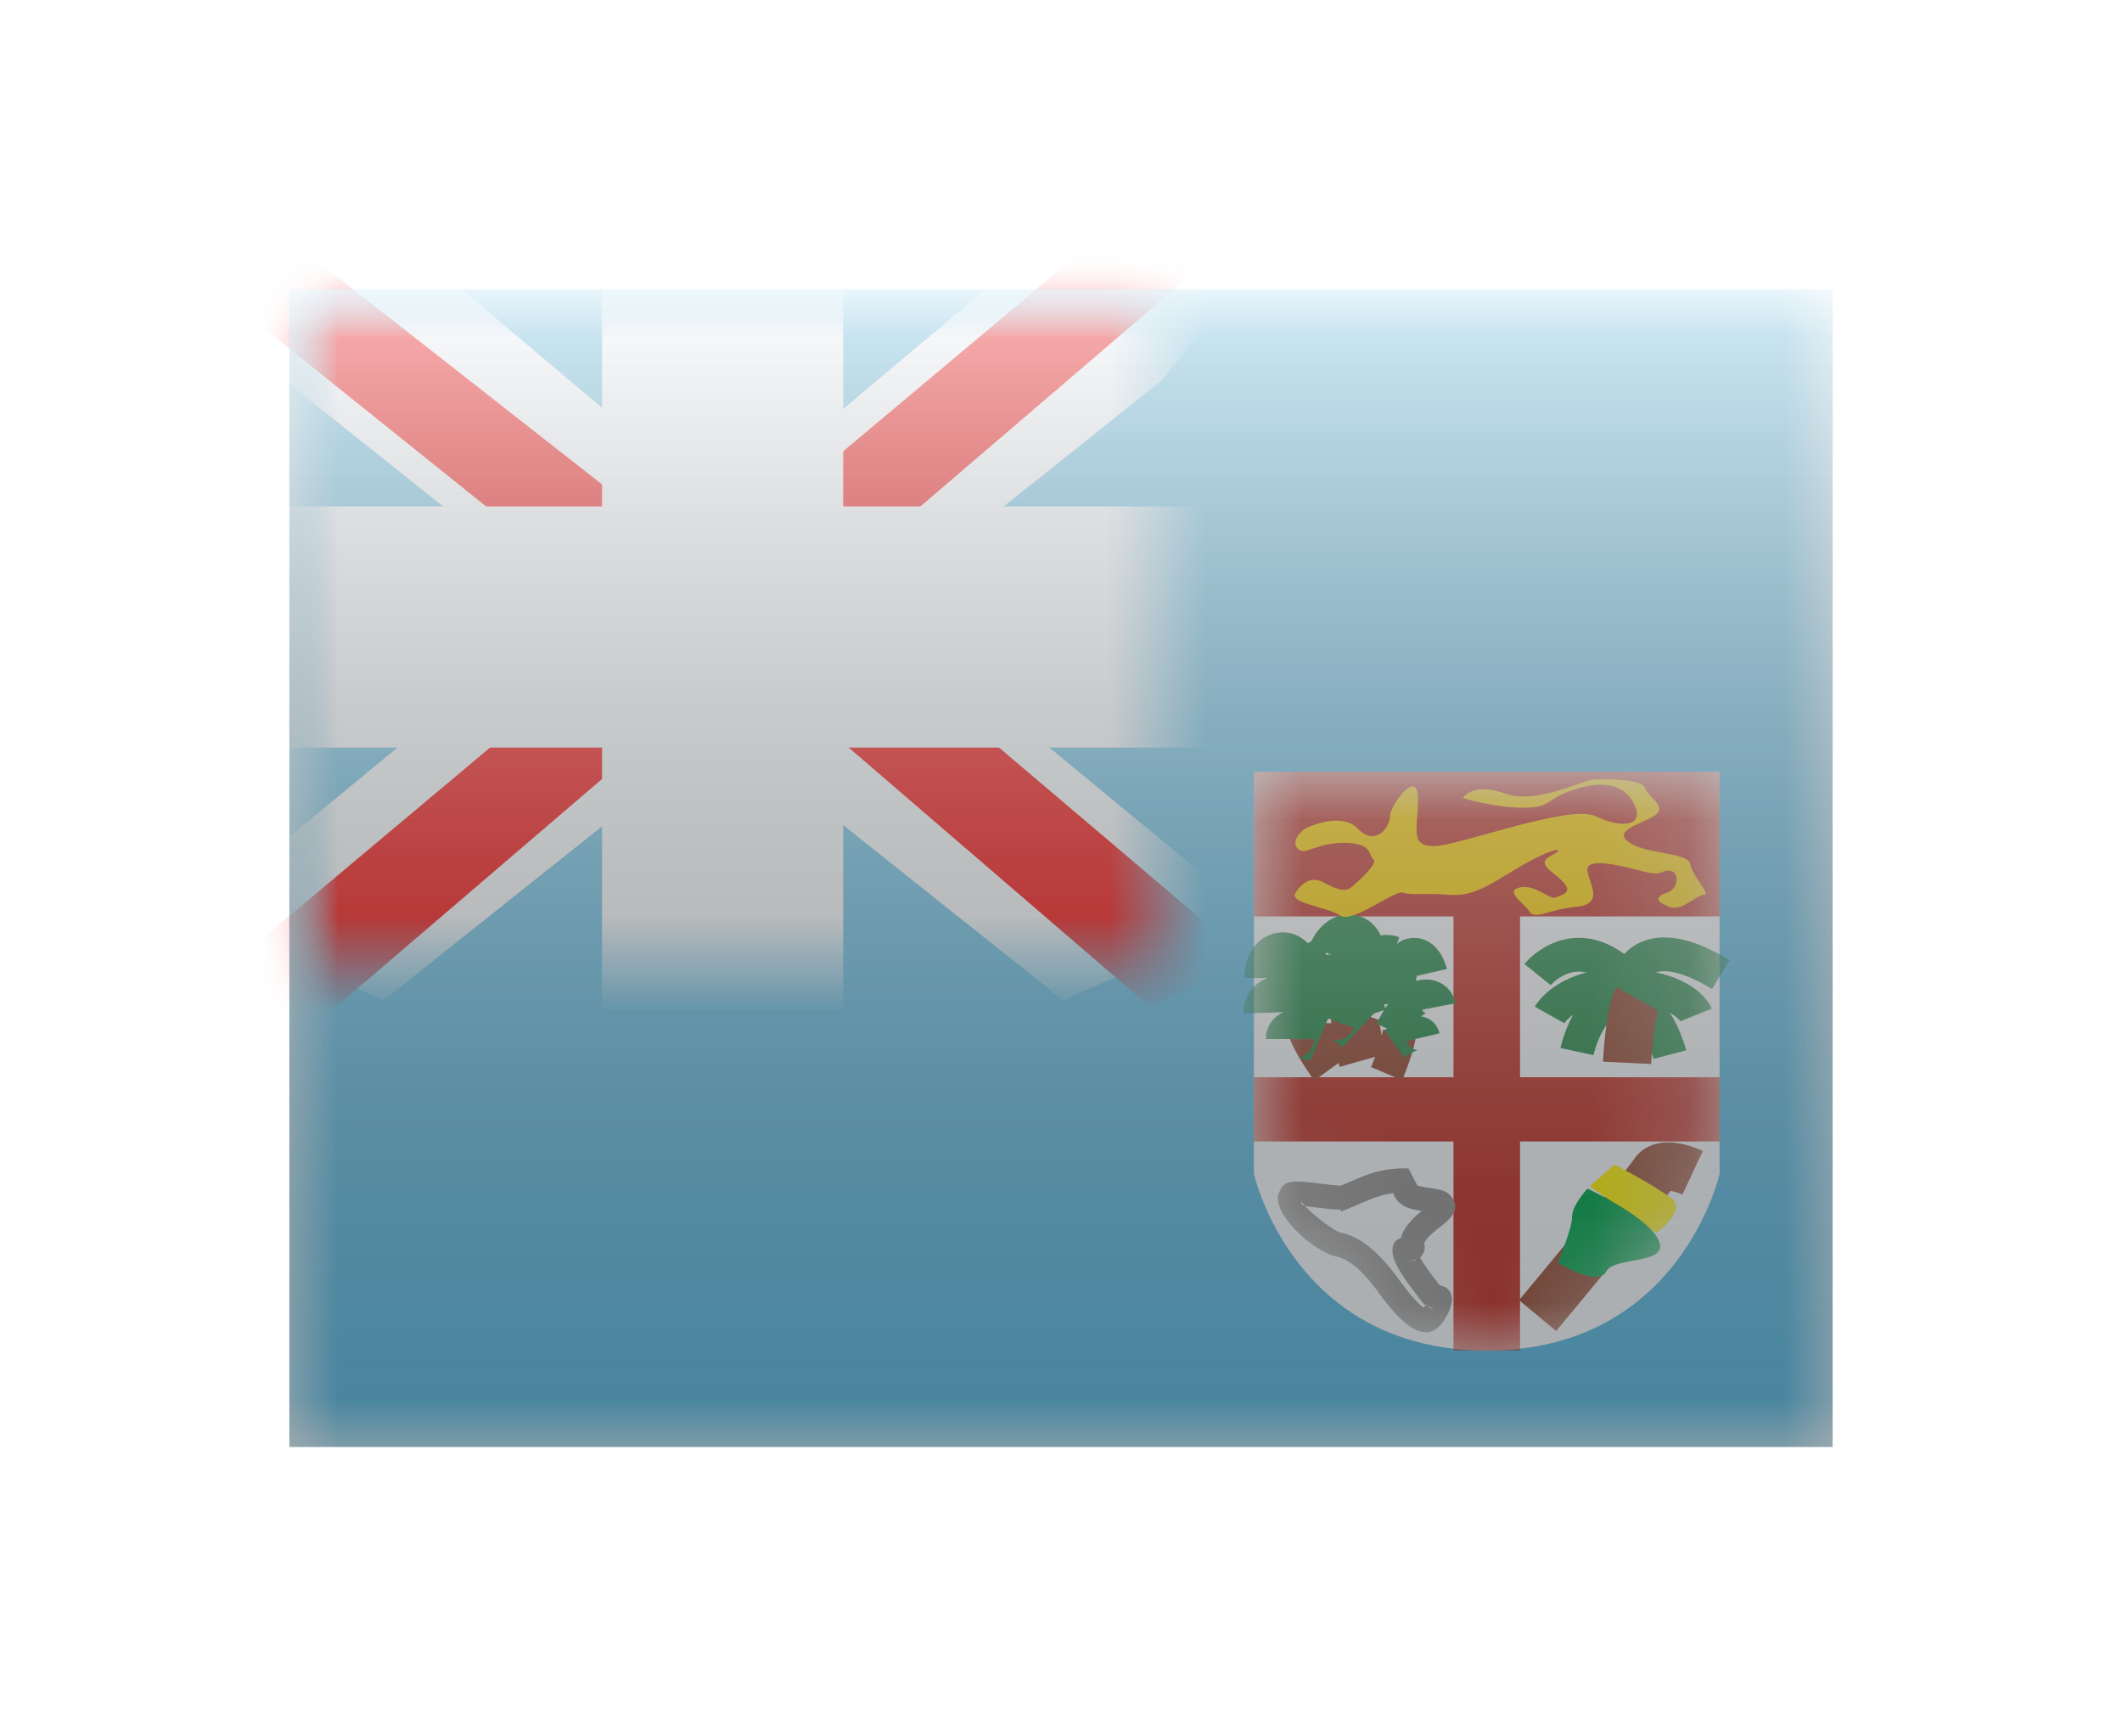 <svg width="22" height="18" viewBox="0 0 22 18" fill="none" xmlns="http://www.w3.org/2000/svg">
<g filter="url(#filter0_d)">
<mask id="mask0" style="mask-type:alpha" maskUnits="userSpaceOnUse" x="3" y="1" width="16" height="12">
<rect x="3" y="1" width="16" height="12" fill="white"/>
</mask>
<g mask="url(#mask0)">
<path fill-rule="evenodd" clip-rule="evenodd" d="M3 1V13H19V1H3Z" fill="#67BFE5"/>
<mask id="mask1" style="mask-type:alpha" maskUnits="userSpaceOnUse" x="3" y="1" width="16" height="12">
<path fill-rule="evenodd" clip-rule="evenodd" d="M3 1V13H19V1H3Z" fill="white"/>
</mask>
<g mask="url(#mask1)">
<mask id="mask2" style="mask-type:alpha" maskUnits="userSpaceOnUse" x="3" y="1" width="9" height="7">
<rect x="3" y="1" width="9" height="7" fill="white"/>
</mask>
<g mask="url(#mask2)">
<path d="M1.998 7.5L3.978 8.369L12.045 1.944L13.09 0.654L10.972 0.363L7.682 3.132L5.033 4.997L1.998 7.5Z" fill="#F7FCFF"/>
<path d="M2.269 8.108L3.278 8.613L12.714 0.534H11.298L2.269 8.108Z" fill="#F50100"/>
<path d="M13.002 7.5L11.022 8.369L2.955 1.944L1.91 0.654L4.028 0.363L7.318 3.132L9.967 4.997L13.002 7.5Z" fill="#F7FCFF"/>
<path d="M12.935 7.937L11.926 8.441L7.907 4.982L6.716 4.595L1.81 0.658H3.227L8.13 4.502L9.433 4.965L12.935 7.937Z" fill="#F50100"/>
<mask id="path-10-outside-1" maskUnits="userSpaceOnUse" x="2" y="0" width="11" height="9" fill="black">
<rect fill="white" x="2" width="11" height="9"/>
<path fill-rule="evenodd" clip-rule="evenodd" d="M7.992 1H6.992V4H3V5H6.992V8H7.992V5H12V4H7.992V1Z"/>
</mask>
<path fill-rule="evenodd" clip-rule="evenodd" d="M7.992 1H6.992V4H3V5H6.992V8H7.992V5H12V4H7.992V1Z" fill="#F50100"/>
<path d="M6.992 1V0.25H6.242V1H6.992ZM7.992 1H8.742V0.25H7.992V1ZM6.992 4V4.75H7.742V4H6.992ZM3 4V3.25H2.25V4H3ZM3 5H2.25V5.75H3V5ZM6.992 5H7.742V4.25H6.992V5ZM6.992 8H6.242V8.75H6.992V8ZM7.992 8V8.75H8.742V8H7.992ZM7.992 5V4.25H7.242V5H7.992ZM12 5V5.75H12.75V5H12ZM12 4H12.75V3.25H12V4ZM7.992 4H7.242V4.75H7.992V4ZM6.992 1.75H7.992V0.25H6.992V1.75ZM7.742 4V1H6.242V4H7.742ZM3 4.75H6.992V3.25H3V4.75ZM3.75 5V4H2.25V5H3.75ZM6.992 4.25H3V5.75H6.992V4.25ZM7.742 8V5H6.242V8H7.742ZM7.992 7.25H6.992V8.75H7.992V7.25ZM7.242 5V8H8.742V5H7.242ZM12 4.25H7.992V5.75H12V4.25ZM11.25 4V5H12.75V4H11.25ZM7.992 4.75H12V3.25H7.992V4.75ZM7.242 1V4H8.742V1H7.242Z" fill="#F7FCFF" mask="url(#path-10-outside-1)"/>
</g>
<path fill-rule="evenodd" clip-rule="evenodd" d="M13 6H17.828V10.167C17.828 10.167 17.423 12 15.414 12C13.405 12 13 10.167 13 10.167V6Z" fill="#F7FCFF"/>
<mask id="mask3" style="mask-type:alpha" maskUnits="userSpaceOnUse" x="13" y="6" width="5" height="6">
<path fill-rule="evenodd" clip-rule="evenodd" d="M13 6H17.828V10.167C17.828 10.167 17.423 12 15.414 12C13.405 12 13 10.167 13 10.167V6Z" fill="white"/>
</mask>
<g mask="url(#mask3)">
<rect x="13" y="6" width="4.828" height="1.5" fill="#C3352C"/>
<rect x="15.069" y="7.333" width="0.69" height="4.667" fill="#C3352C"/>
<path fill-rule="evenodd" clip-rule="evenodd" d="M13 9.167H17.828V9.833H13V9.167Z" fill="#C3352C"/>
<path fill-rule="evenodd" clip-rule="evenodd" d="M14.27 11.368C14.56 11.779 14.797 11.939 14.964 11.697C15.082 11.527 15.094 11.357 14.927 11.324C14.829 11.201 14.761 11.104 14.722 11.037L14.727 11.032C14.774 10.986 14.776 10.925 14.767 10.903C14.763 10.872 14.787 10.829 14.937 10.714C15.074 10.61 15.135 10.511 15.045 10.403C14.998 10.346 14.956 10.335 14.822 10.314L14.781 10.308C14.742 10.301 14.713 10.295 14.695 10.29L14.602 10.112C14.408 10.106 14.257 10.14 14.091 10.21C14.02 10.24 13.972 10.261 13.94 10.274C13.891 10.295 13.879 10.3 13.879 10.299C13.879 10.299 13.88 10.298 13.881 10.297C13.885 10.294 13.891 10.289 13.882 10.289C13.847 10.289 13.809 10.285 13.704 10.272L13.684 10.269C13.382 10.231 13.306 10.232 13.257 10.373C13.183 10.587 13.623 10.979 13.857 11.026C13.975 11.049 14.115 11.161 14.27 11.368ZM14.598 11.074C14.627 11.074 14.649 11.073 14.668 11.068L14.674 11.055C14.658 11.066 14.634 11.074 14.598 11.074ZM13.497 10.484C13.491 10.477 13.489 10.467 13.493 10.455C13.493 10.458 13.495 10.463 13.501 10.471C13.507 10.479 13.516 10.489 13.527 10.5C13.514 10.496 13.503 10.491 13.497 10.484ZM13.907 10.78C13.823 10.764 13.61 10.586 13.527 10.5C13.549 10.506 13.578 10.509 13.61 10.513C13.624 10.514 13.638 10.515 13.652 10.517L13.673 10.52C13.791 10.535 13.832 10.539 13.882 10.539C13.911 10.539 13.905 10.549 13.901 10.555C13.9 10.557 13.899 10.559 13.9 10.559C13.901 10.562 13.924 10.552 14.038 10.504L14.038 10.504L14.189 10.44C14.277 10.403 14.358 10.379 14.447 10.368C14.456 10.41 14.481 10.447 14.521 10.478C14.574 10.52 14.634 10.537 14.737 10.554C14.609 10.66 14.544 10.748 14.524 10.834C14.408 10.871 14.419 11.001 14.488 11.132C14.536 11.222 14.628 11.351 14.764 11.521L14.861 11.568C14.833 11.568 14.817 11.555 14.804 11.545C14.789 11.532 14.78 11.525 14.759 11.555C14.757 11.557 14.666 11.495 14.472 11.221C14.281 10.967 14.096 10.819 13.907 10.78ZM14.516 10.93C14.518 10.929 14.518 10.927 14.518 10.925L14.518 10.925L14.516 10.93ZM14.596 10.824L14.589 10.824L14.592 10.825C14.594 10.825 14.595 10.824 14.596 10.824ZM14.598 10.824C14.598 10.824 14.597 10.824 14.596 10.824L14.598 10.824Z" fill="#979797"/>
<path d="M13.828 9.055C13.828 9.055 13.589 8.725 13.589 8.607" stroke="#964C36" stroke-width="0.5"/>
<path d="M13.679 8.771C13.679 8.771 13.374 8.641 13.374 8.771" stroke="#2A8E51" stroke-width="0.5"/>
<path d="M13.674 8.634C13.674 8.634 13.46 8.362 13.299 8.362C13.137 8.362 13.141 8.498 13.141 8.498" stroke="#2A8E51" stroke-width="0.5"/>
<path d="M13.552 8.361C13.552 8.361 13.456 7.915 13.303 7.915C13.15 7.915 13.15 8.138 13.15 8.138" stroke="#2A8E51" stroke-width="0.5"/>
<path d="M13.591 8.36C13.591 8.36 13.548 7.978 13.745 7.978" stroke="#2A8E51" stroke-width="0.5"/>
<path d="M14.13 8.991C14.13 8.991 14.019 8.599 14.059 8.488" stroke="#964C36" stroke-width="0.5"/>
<path d="M14.088 8.673C14.088 8.673 13.846 8.447 13.802 8.569" stroke="#2A8E51" stroke-width="0.5"/>
<path d="M14.13 8.543C14.13 8.543 14.022 8.213 13.871 8.158C13.719 8.103 13.676 8.232 13.676 8.232" stroke="#2A8E51" stroke-width="0.5"/>
<path d="M14.109 8.244C14.109 8.244 14.172 7.792 14.028 7.739C13.884 7.687 13.807 7.897 13.807 7.897" stroke="#2A8E51" stroke-width="0.5"/>
<path d="M14.146 8.256C14.146 8.256 14.236 7.882 14.422 7.95" stroke="#2A8E51" stroke-width="0.5"/>
<path d="M14.376 9.13C14.376 9.13 14.534 8.755 14.508 8.64" stroke="#964C36" stroke-width="0.35"/>
<path d="M14.457 8.82C14.457 8.82 14.724 8.625 14.754 8.752" stroke="#2A8E51" stroke-width="0.35"/>
<path d="M14.431 8.686C14.431 8.686 14.578 8.372 14.735 8.335C14.893 8.299 14.919 8.433 14.919 8.433" stroke="#2A8E51" stroke-width="0.35"/>
<path d="M14.488 8.392C14.488 8.392 14.481 7.935 14.631 7.901C14.78 7.866 14.83 8.084 14.83 8.084" stroke="#2A8E51" stroke-width="0.35"/>
<path d="M14.45 8.4C14.45 8.4 14.406 8.017 14.214 8.062" stroke="#2A8E51" stroke-width="0.35"/>
<path d="M16.349 8.901C16.349 8.901 16.47 8.344 16.814 8.344C17.159 8.344 17.313 8.932 17.313 8.932" stroke="#2A8E51" stroke-width="0.35"/>
<path d="M16.065 8.521C16.065 8.521 16.25 8.192 16.862 8.219C17.474 8.246 17.585 8.521 17.585 8.521" stroke="#2A8E51" stroke-width="0.35"/>
<path d="M15.941 8.103C15.941 8.103 16.277 7.686 16.748 8.039L16.908 8.103C16.908 8.103 17.068 7.631 17.841 8.103" stroke="#2A8E51" stroke-width="0.35"/>
<path d="M16.869 9.018C16.869 9.018 16.894 8.499 16.976 8.356" stroke="#964C36" stroke-width="0.5"/>
<path d="M17.549 10.157C17.549 10.157 17.24 10.012 17.148 10.157C17.055 10.302 15.941 11.638 15.941 11.638" stroke="#964C36" stroke-width="0.5"/>
<path fill-rule="evenodd" clip-rule="evenodd" d="M16.482 10.298L17.173 10.78C17.173 10.78 17.49 10.553 17.331 10.426C17.173 10.298 16.74 10.072 16.74 10.072L16.482 10.298Z" fill="#FFF203"/>
<path fill-rule="evenodd" clip-rule="evenodd" d="M16.458 10.322C16.458 10.322 16.298 10.49 16.298 10.618C16.298 10.746 16.149 11.089 16.149 11.089C16.149 11.089 16.566 11.345 16.652 11.182C16.739 11.018 17.3 11.116 17.201 10.867C17.102 10.618 16.458 10.322 16.458 10.322Z" fill="#00A651"/>
<path fill-rule="evenodd" clip-rule="evenodd" d="M13.528 6.591C13.528 6.591 13.897 6.402 14.079 6.591C14.262 6.78 14.411 6.575 14.411 6.461C14.411 6.347 14.701 5.956 14.701 6.273C14.701 6.591 14.611 6.771 14.866 6.771C15.12 6.771 16.267 6.332 16.542 6.461C16.817 6.591 17.028 6.559 16.958 6.373C16.888 6.186 16.708 6.07 16.362 6.172C16.016 6.273 16.098 6.373 15.799 6.373C15.5 6.373 15.167 6.273 15.167 6.273C15.167 6.273 15.26 6.106 15.602 6.225C15.943 6.344 16.414 6.078 16.542 6.078C16.67 6.078 17.023 6.07 17.058 6.172C17.093 6.273 17.305 6.367 17.143 6.461C16.981 6.556 16.713 6.615 16.897 6.737C17.081 6.858 17.505 6.835 17.525 6.961C17.546 7.087 17.746 7.276 17.666 7.276C17.585 7.276 17.44 7.454 17.304 7.4C17.169 7.346 17.153 7.298 17.283 7.254C17.413 7.21 17.411 7.026 17.304 7.026C17.197 7.026 17.249 7.09 17.005 7.026C16.761 6.961 16.439 6.889 16.458 7.026C16.477 7.162 16.636 7.372 16.343 7.4C16.05 7.428 15.913 7.54 15.856 7.449C15.799 7.359 15.595 7.239 15.755 7.2C15.915 7.162 16.069 7.331 16.127 7.304C16.184 7.276 16.315 7.261 16.206 7.143C16.096 7.026 15.915 6.957 16.083 6.869C16.25 6.781 16.118 6.779 15.799 6.961C15.479 7.143 15.302 7.298 15.022 7.276C14.742 7.254 14.636 7.284 14.546 7.254C14.456 7.225 14.018 7.58 13.891 7.49C13.765 7.4 13.357 7.365 13.431 7.254C13.504 7.143 13.603 7.086 13.712 7.143C13.822 7.2 13.931 7.257 14.005 7.2C14.079 7.143 14.293 6.947 14.239 6.908C14.185 6.869 14.238 6.737 13.933 6.737C13.629 6.737 13.521 6.884 13.449 6.791C13.377 6.699 13.528 6.591 13.528 6.591Z" fill="#FFD100"/>
</g>
</g>
</g>
<rect x="3" y="1" width="16" height="12" fill="url(#paint0_linear)" style="mix-blend-mode:overlay"/>
</g>
<defs>
<filter id="filter0_d" x="0" y="0" width="22" height="18" filterUnits="userSpaceOnUse" color-interpolation-filters="sRGB">
<feFlood flood-opacity="0" result="BackgroundImageFix"/>
<feColorMatrix in="SourceAlpha" type="matrix" values="0 0 0 0 0 0 0 0 0 0 0 0 0 0 0 0 0 0 127 0" result="hardAlpha"/>
<feOffset dy="2"/>
<feGaussianBlur stdDeviation="1.5"/>
<feColorMatrix type="matrix" values="0 0 0 0 0 0 0 0 0 0 0 0 0 0 0 0 0 0 0.1 0"/>
<feBlend mode="normal" in2="BackgroundImageFix" result="effect1_dropShadow"/>
<feBlend mode="normal" in="SourceGraphic" in2="effect1_dropShadow" result="shape"/>
</filter>
<linearGradient id="paint0_linear" x1="11" y1="1" x2="11" y2="13" gradientUnits="userSpaceOnUse">
<stop stop-color="white" stop-opacity="0.7"/>
<stop offset="1" stop-opacity="0.3"/>
</linearGradient>
</defs>
</svg>

